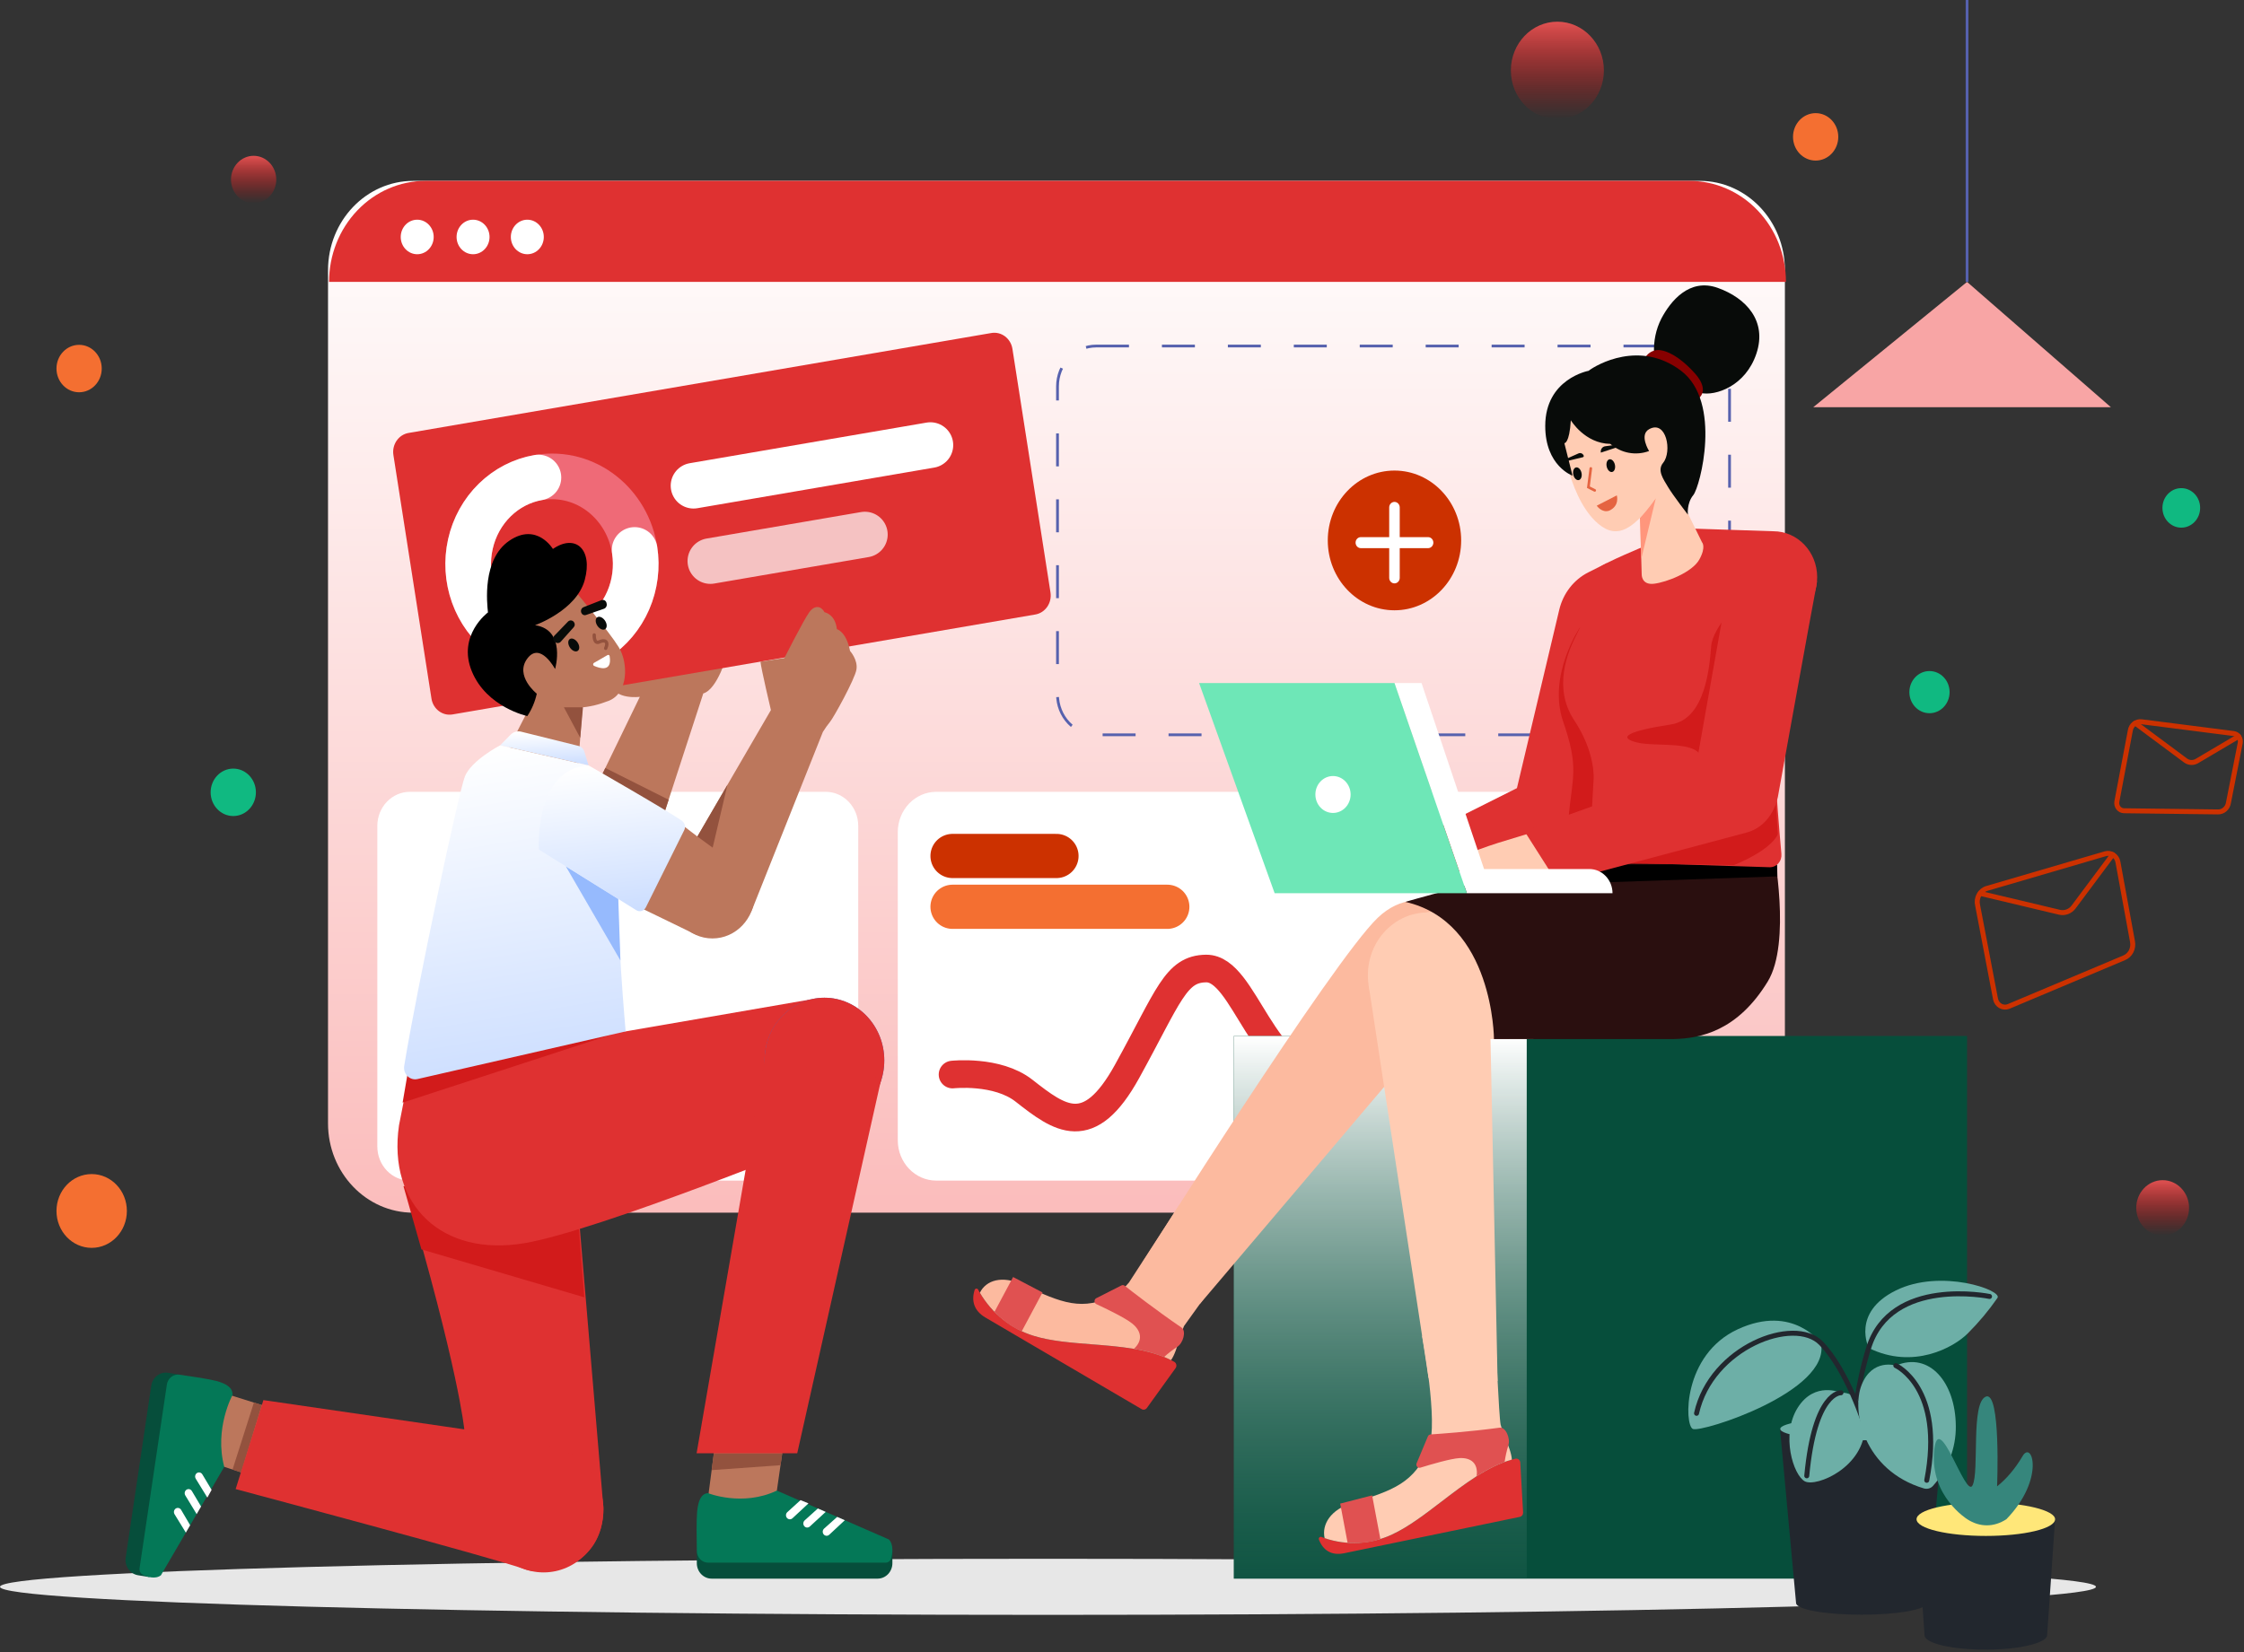 <svg width="812" height="598" viewBox="0 0 812 598" fill="none" xmlns="http://www.w3.org/2000/svg">
<rect x="0" y="0" width="812" height="598" fill="#333333" stroke="none"/>
<path d="M615.024 65.465H149.548C132.51 65.465 118.697 79.939 118.697 97.793V406.614C118.697 424.468 132.51 438.942 149.548 438.942H615.024C632.064 438.942 645.875 424.468 645.875 406.614V97.793C645.875 79.939 632.064 65.465 615.024 65.465Z" fill="url(#paint0_linear_2637_5980)"/>
<path d="M153.976 65.465H611.346C620.603 65.465 629.483 69.318 636.025 76.177C642.575 83.035 646.252 92.338 646.252 102.038H119.074C119.074 92.338 122.751 83.035 129.297 76.177C135.842 69.318 144.719 65.465 153.976 65.465Z" fill="#DF3131"/>
<path d="M396.59 125.251H611.909C615.6 125.251 619.149 126.789 621.758 129.526C624.373 132.263 625.841 135.976 625.841 139.847V251.38C625.841 255.25 624.373 258.963 621.758 261.7C619.149 264.437 615.6 265.975 611.909 265.975H396.59C392.897 265.975 389.354 264.437 386.741 261.7C384.129 258.963 382.662 255.25 382.662 251.38V139.847C382.662 137.93 383.022 136.032 383.722 134.261C384.422 132.49 385.448 130.881 386.741 129.526C388.035 128.171 389.571 127.096 391.26 126.362C392.95 125.629 394.762 125.251 396.59 125.251Z" stroke="#5661AE" stroke-miterlimit="10" stroke-dasharray="11.93 11.93"/>
<path d="M554.114 286.604H338.795C331.102 286.604 324.866 293.139 324.866 301.201V412.733C324.866 420.794 331.102 427.328 338.795 427.328H554.114C561.806 427.328 568.043 420.794 568.043 412.733V301.201C568.043 293.139 561.806 286.604 554.114 286.604Z" fill="white"/>
<path d="M298.777 286.604H148.319C141.811 286.604 136.536 292.132 136.536 298.952V414.982C136.536 421.801 141.811 427.328 148.319 427.328H298.777C305.284 427.328 310.559 421.801 310.559 414.982V298.952C310.559 292.132 305.284 286.604 298.777 286.604Z" fill="white"/>
<path d="M344.681 388.942C344.681 388.942 360.819 387.161 370.522 394.773C383.536 404.981 394.017 412.862 407.852 387.771C423.008 360.283 425.391 350.682 436.448 350.568C450.64 350.423 456.18 390.063 482.348 392.865C508.516 395.666 526.309 391.183 526.309 391.183" fill="white"/>
<path d="M344.681 388.942C344.681 388.942 360.819 387.161 370.522 394.773C383.536 404.981 394.017 412.862 407.852 387.771C423.008 360.283 425.391 350.682 436.448 350.568C450.64 350.423 456.18 390.063 482.348 392.865C508.516 395.666 526.309 391.183 526.309 391.183" stroke="#DF3131" stroke-width="10" stroke-miterlimit="10" stroke-linecap="round"/>
<path d="M344.681 309.829H382.284H344.681Z" fill="#DF3131"/>
<path d="M344.681 309.829H382.284" stroke="#CC3100" stroke-width="16" stroke-miterlimit="10" stroke-linecap="round"/>
<path d="M344.681 328.219H422.391" stroke="#F46F31" stroke-width="16" stroke-miterlimit="10" stroke-linecap="round"/>
<path d="M150.967 92.022C154.261 92.022 156.932 89.224 156.932 85.773C156.932 82.321 154.261 79.523 150.967 79.523C147.674 79.523 145.004 82.321 145.004 85.773C145.004 89.224 147.674 92.022 150.967 92.022Z" fill="white"/>
<path d="M171.178 92.022C174.472 92.022 177.142 89.224 177.142 85.773C177.142 82.321 174.472 79.523 171.178 79.523C167.884 79.523 165.215 82.321 165.215 85.773C165.215 89.224 167.884 92.022 171.178 92.022Z" fill="white"/>
<path d="M190.814 92.022C194.108 92.022 196.777 89.224 196.777 85.773C196.777 82.321 194.108 79.523 190.814 79.523C187.52 79.523 184.85 82.321 184.85 85.773C184.85 89.224 187.52 92.022 190.814 92.022Z" fill="white"/>
<path d="M504.594 220.901C517.922 220.901 528.726 209.579 528.726 195.613C528.726 181.647 517.922 170.325 504.594 170.325C491.267 170.325 480.462 181.647 480.462 195.613C480.462 209.579 491.267 220.901 504.594 220.901Z" fill="#CC3100"/>
<path d="M506.499 183.666C506.499 182.563 505.646 181.669 504.594 181.669C503.543 181.669 502.689 182.563 502.689 183.666V209.165C502.689 210.267 503.543 211.161 504.594 211.161C505.646 211.161 506.499 210.267 506.499 209.165V183.666Z" fill="white"/>
<path d="M516.761 198.411C517.813 198.411 518.666 197.517 518.666 196.415C518.666 195.312 517.813 194.419 516.761 194.419H492.427C491.375 194.419 490.522 195.312 490.522 196.415C490.522 197.517 491.375 198.411 492.427 198.411H516.761Z" fill="white"/>
<path d="M379.212 584.517C588.648 584.517 758.426 579.972 758.426 574.365C758.426 568.758 588.648 564.213 379.212 564.213C169.779 564.213 0 568.758 0 574.365C0 579.972 169.779 584.517 379.212 584.517Z" fill="#E7E7E7"/>
<path d="M711.79 374.983H446.455V571.4H711.79V374.983Z" fill="#064E3B"/>
<path d="M552.453 374.983H446.455V571.4H552.453V374.983Z" fill="url(#paint1_linear_2637_5980)"/>
<path d="M64.974 497.576L54.086 570.851L49.94 570.174C48.541 569.946 47.286 569.144 46.451 567.947C45.615 566.749 45.269 565.252 45.486 563.786L54.733 501.566C54.951 500.1 55.715 498.785 56.858 497.91C58.002 497.035 59.43 496.671 60.829 496.899L64.974 497.576Z" fill="#064E3B"/>
<path d="M99.007 509.908L81.981 504.57L76.568 529.426L95.195 535.554L99.007 509.908Z" fill="#BC775C"/>
<path d="M87.29 532.954L84.143 531.919L91.876 507.672L94.751 508.574L87.29 532.954Z" fill="#93523E"/>
<path d="M84.139 504.922C84.139 504.922 77.469 517.067 81.145 530.932L58.228 570.19C56.236 571.715 53.21 570.811 51.528 569.873C51.16 569.665 50.863 569.343 50.678 568.95C50.493 568.558 50.429 568.114 50.495 567.682L60.38 501.169C60.544 500.058 61.117 499.06 61.976 498.388C62.836 497.716 63.912 497.425 64.974 497.576C69.225 498.18 75.694 499.156 78.238 499.841C82.17 500.898 84.244 502.397 84.139 504.922Z" fill="#047857"/>
<path d="M76.575 539.27L73.211 533.648C73.088 533.442 72.919 533.271 72.718 533.151C72.517 533.03 72.292 532.963 72.061 532.955C71.829 532.947 71.6 532.999 71.392 533.106C71.185 533.213 71.005 533.372 70.87 533.568C70.704 533.81 70.612 534.097 70.604 534.394C70.597 534.692 70.675 534.984 70.829 535.234L75.029 542.066L76.575 539.27Z" fill="white"/>
<path d="M72.761 545.294L69.429 539.684C69.306 539.479 69.137 539.308 68.936 539.187C68.736 539.066 68.51 538.999 68.279 538.992C68.047 538.984 67.818 539.036 67.61 539.143C67.403 539.249 67.223 539.409 67.089 539.605C66.923 539.846 66.83 540.134 66.823 540.431C66.815 540.728 66.893 541.021 67.047 541.27L71.159 548.039L72.761 545.294Z" fill="white"/>
<path d="M68.808 552.066L65.537 546.496C65.415 546.291 65.245 546.121 65.045 546C64.844 545.879 64.618 545.812 64.387 545.804C64.156 545.796 63.927 545.848 63.719 545.955C63.511 546.062 63.332 546.221 63.197 546.417C63.031 546.658 62.938 546.947 62.931 547.243C62.923 547.54 63.002 547.833 63.156 548.083L67.248 554.739L68.808 552.066Z" fill="white"/>
<path d="M252.147 561.41H322.916V565.806C322.916 566.541 322.778 567.268 322.51 567.946C322.242 568.625 321.848 569.242 321.352 569.761C320.857 570.281 320.268 570.693 319.621 570.974C318.973 571.255 318.279 571.4 317.578 571.4H257.485C256.07 571.4 254.712 570.81 253.711 569.761C252.71 568.713 252.147 567.29 252.147 565.806V561.41Z" fill="#064E3B"/>
<path d="M258.54 524.275L256.126 542.724L280.397 544.505L283.309 524.275H258.54Z" fill="#BC775C"/>
<path d="M283.058 526.023L282.437 530.34L257.513 532.129L258.312 526.023H283.058Z" fill="#93523E"/>
<path d="M256.126 540.435C256.126 540.435 268.605 545.474 281.113 539.535L321.657 557.222C323.401 559.049 323.015 562.322 322.388 564.208C322.249 564.621 321.99 564.978 321.649 565.23C321.307 565.482 320.899 565.617 320.481 565.614H256.242C255.17 565.615 254.141 565.175 253.375 564.389C252.61 563.602 252.169 562.533 252.148 561.41C252.064 556.916 251.989 550.068 252.243 547.328C252.635 543.093 253.729 540.715 256.126 540.435Z" fill="#047857"/>
<path d="M289.679 542.983L284.894 547.332C284.72 547.49 284.585 547.692 284.502 547.918C284.419 548.144 284.39 548.389 284.419 548.629C284.447 548.87 284.531 549.1 284.664 549.297C284.797 549.496 284.974 549.657 285.18 549.767C285.433 549.902 285.719 549.953 286 549.915C286.281 549.878 286.545 549.752 286.757 549.554L292.553 544.154L289.679 542.983Z" fill="white"/>
<path d="M295.945 546.005L291.168 550.318C290.993 550.477 290.858 550.678 290.776 550.904C290.692 551.131 290.664 551.375 290.692 551.615C290.72 551.856 290.805 552.086 290.938 552.284C291.07 552.482 291.248 552.644 291.454 552.754C291.707 552.888 291.992 552.939 292.274 552.901C292.555 552.863 292.819 552.738 293.031 552.54L298.78 547.241L295.945 546.005Z" fill="white"/>
<path d="M302.939 549.055L298.19 553.299C298.016 553.458 297.881 553.659 297.798 553.886C297.715 554.112 297.686 554.356 297.715 554.597C297.743 554.837 297.827 555.067 297.96 555.266C298.093 555.464 298.27 555.625 298.476 555.735C298.729 555.869 299.015 555.921 299.296 555.883C299.577 555.845 299.841 555.719 300.053 555.521L305.7 550.26L302.939 549.055Z" fill="white"/>
<path d="M216.856 282.481L231.523 252.221C231.523 252.221 222.594 253.443 221.038 247.636C219.482 241.828 263.235 236.632 263.235 236.632C263.235 236.632 259.735 249.47 254.484 250.998L240.046 295.318L216.856 282.481Z" fill="#BC775C"/>
<path d="M219.042 277.973L241.951 289.473L240.046 295.318L217.783 280.57L219.042 277.973Z" fill="#93523E"/>
<path d="M358.725 120.538L147.835 156.714C144.217 157.335 141.763 160.912 142.356 164.704L156.127 252.854C156.719 256.646 160.133 259.217 163.752 258.597L374.641 222.42C378.26 221.799 380.713 218.222 380.12 214.43L366.35 126.279C365.757 122.488 362.344 119.917 358.725 120.538Z" fill="#DF3131"/>
<path d="M250.958 175.808L336.665 161.106" stroke="white" stroke-width="16.521" stroke-miterlimit="10" stroke-linecap="round"/>
<path opacity="0.7" d="M257.047 203.079L312.956 193.487" stroke="white" stroke-width="16.521" stroke-miterlimit="10" stroke-linecap="round"/>
<path d="M199.726 235.956C216.467 235.956 230.038 221.735 230.038 204.193C230.038 186.65 216.467 172.428 199.726 172.428C182.985 172.428 169.414 186.65 169.414 204.193C169.414 221.735 182.985 235.956 199.726 235.956Z" stroke="#EF6A77" stroke-width="16.521" stroke-miterlimit="10"/>
<path d="M229.64 199.061C230.609 205.26 229.801 211.622 227.32 217.341C224.838 223.06 220.794 227.879 215.698 231.189C210.603 234.499 204.685 236.152 198.693 235.938C192.701 235.724 186.905 233.653 182.037 229.986C177.168 226.32 173.446 221.223 171.343 215.341C169.238 209.458 168.846 203.054 170.215 196.937C171.584 190.821 174.654 185.268 179.035 180.979C183.417 176.691 188.913 173.861 194.829 172.846" stroke="white" stroke-width="16.521" stroke-miterlimit="10" stroke-linecap="round"/>
<path d="M209.604 442.048L218.352 545.803C218.352 568.044 196.696 570.574 189.763 567.953C179.985 564.256 85.274 538.99 85.274 538.99L95.312 506.776L168.002 517.364C168.002 517.364 166.014 495.748 146.522 429.742L209.604 442.048Z" fill="#DF3131"/>
<path d="M152.498 452.234L211.438 469.575L208.124 427.912L146.004 429.371L152.498 452.234Z" fill="#D21B1B"/>
<path d="M208.747 214.727C208.747 214.727 220.419 228.611 223.889 234.231C227.36 239.851 227.484 250.872 220.228 253.682C212.973 256.492 207.038 256.964 196.444 254.891C188.203 253.278 177.517 239.024 180.672 231.752C183.826 224.479 198.495 211.256 208.747 214.727Z" fill="#BC775C"/>
<path d="M210.956 253.569L209.221 277.039L183.826 271.254L195.183 249.107L210.956 253.569Z" fill="#BC775C"/>
<path d="M210.957 256.011H204.053L209.959 267.063" fill="#93523E"/>
<path d="M180.987 269.767L184.774 265.922C185.266 265.423 185.87 265.061 186.53 264.871C187.19 264.681 187.884 264.668 188.551 264.833L209.316 269.986C209.816 270.11 210.276 270.369 210.653 270.735C211.03 271.101 211.309 271.564 211.464 272.077L212.965 277.039L180.987 269.767Z" fill="url(#paint2_linear_2637_5980)"/>
<path d="M148.099 388.431L144.382 407.302C140.197 436.089 159.893 455.131 189.995 449.941C216.878 445.307 296.511 412.953 296.511 412.953L293.337 361.749L226.392 373.323C226.392 373.323 166.218 361.641 148.099 388.431Z" fill="#DF3131"/>
<path d="M298.324 406.528C310.284 406.528 319.98 396.368 319.98 383.835C319.98 371.302 310.284 361.141 298.324 361.141C286.364 361.141 276.668 371.302 276.668 383.835C276.668 396.368 286.364 406.528 298.324 406.528Z" fill="#5661AE"/>
<path d="M298.324 406.528C310.284 406.528 319.98 396.368 319.98 383.835C319.98 371.302 310.284 361.141 298.324 361.141C286.364 361.141 276.668 371.302 276.668 383.835C276.668 396.368 286.364 406.528 298.324 406.528Z" fill="#DF3131"/>
<path d="M196.696 569.148C208.656 569.148 218.352 558.988 218.352 546.455C218.352 533.922 208.656 523.761 196.696 523.761C184.736 523.761 175.04 533.922 175.04 546.455C175.04 558.988 184.736 569.148 196.696 569.148Z" fill="#DF3131"/>
<path d="M318.923 390.393L288.479 526.023H252.068L276.667 383.835L318.923 390.393Z" fill="#DF3131"/>
<path d="M225.875 372.953L145.691 399.102L147.582 388.06L225.875 372.953Z" fill="#D21B1B"/>
<path d="M244.386 296.707L252.353 302.78L278.956 257.023C278.956 257.023 275.414 242.035 275.17 239.483L283.826 238.19C283.826 238.19 290.837 224.343 292.836 221.604C294.834 218.866 297.14 219.349 298.37 221.604C298.37 221.604 302.214 222.249 302.829 227.726C302.829 227.726 306.211 228.532 307.594 235.62C307.594 235.62 310.515 238.843 309.9 242.387C309.285 245.931 301.599 259.822 300.369 261.254C299.421 262.422 298.548 263.653 297.755 264.941L272.133 329.279C272.133 329.279 265.872 343.352 251.2 338.015L233.01 329.181C224.66 323.512 244.386 296.707 244.386 296.707Z" fill="#BC775C"/>
<path d="M257.794 339.679C266.251 339.679 273.108 332.494 273.108 323.631C273.108 314.768 266.251 307.583 257.794 307.583C249.336 307.583 242.479 314.768 242.479 323.631C242.479 332.494 249.336 339.679 257.794 339.679Z" fill="#BC775C"/>
<path d="M193.606 226.297C193.606 226.297 208.591 221.008 211.588 209.934C214.584 198.86 208.276 193.075 200.074 198.695C200.074 198.695 194.238 188.943 184.3 195.719C174.364 202.497 176.256 218.529 176.572 221.669C176.572 221.669 165.373 229.933 170.736 242.991C176.099 256.048 190.814 259.188 190.814 259.188C192.438 256.742 193.601 253.993 194.238 251.09C194.238 251.09 186.128 244.643 190.814 238.363C195.499 232.082 200.862 242.164 200.862 242.164C200.862 242.164 204.963 227.95 193.606 226.297Z" fill="black"/>
<path d="M180.988 269.766C180.988 269.766 170.585 275.187 168.229 281.024C166.051 286.417 150.906 357.257 146.268 385.773C146.157 386.45 146.206 387.144 146.412 387.795C146.617 388.447 146.973 389.036 147.446 389.51C147.919 389.984 148.496 390.329 149.127 390.514C149.757 390.7 150.421 390.721 151.061 390.574L226.392 373.323C226.392 373.323 222.708 331.836 223.999 319.66C225.29 307.484 212.966 277.039 212.966 277.039L180.988 269.766Z" fill="url(#paint3_linear_2637_5980)"/>
<path d="M223.732 325.401L204.74 313.574L224.502 347.639L223.732 325.401Z" fill="#96BAFD"/>
<path d="M252.352 302.779L257.882 306.819L263.235 284.061L252.352 302.779Z" fill="#93523E"/>
<path d="M212.966 277.039C212.966 277.039 243.194 294.355 246.864 297.194C247.34 297.562 247.674 298.096 247.808 298.7C247.941 299.304 247.864 299.937 247.59 300.487L233.707 328.419C233.552 328.733 233.336 329.01 233.074 329.233C232.813 329.456 232.51 329.622 232.186 329.719C231.861 329.816 231.521 329.842 231.186 329.796C230.852 329.751 230.53 329.633 230.239 329.453L195.006 307.512C195.006 307.512 193.132 278.306 212.966 277.039Z" fill="url(#paint4_linear_2637_5980)"/>
<path d="M209.11 235.554C209.834 234.988 209.752 233.589 208.926 232.43C208.1 231.271 206.844 230.792 206.12 231.359C205.395 231.926 205.478 233.324 206.303 234.483C207.128 235.641 208.385 236.121 209.11 235.554Z" fill="#080B09"/>
<path d="M219.043 227.678C219.767 227.111 219.685 225.712 218.86 224.554C218.034 223.395 216.778 222.916 216.054 223.482C215.329 224.049 215.411 225.448 216.237 226.606C217.062 227.765 218.318 228.245 219.043 227.678Z" fill="#080B09"/>
<path d="M215.021 229.835C215.021 229.835 214.85 233.262 216.853 232.36C218.738 231.429 220.348 232.07 219.168 234.67" stroke="#93523E" stroke-width="1.209" stroke-linecap="round" stroke-linejoin="round"/>
<path d="M219.83 237.115C218.693 237.764 216.417 239.061 214.915 239.95C214.825 240.003 214.749 240.08 214.698 240.174C214.647 240.269 214.62 240.376 214.623 240.484C214.625 240.593 214.657 240.698 214.712 240.79C214.768 240.881 214.847 240.955 214.94 241.003C217.046 241.956 221.555 243.344 220.609 237.56C220.608 237.465 220.583 237.373 220.537 237.291C220.49 237.21 220.424 237.144 220.345 237.098C220.265 237.053 220.176 237.031 220.085 237.034C219.995 237.037 219.907 237.065 219.83 237.115Z" fill="white"/>
<path d="M200.567 232.13L200.778 232.31C201.064 232.602 201.448 232.763 201.846 232.758C202.245 232.754 202.626 232.584 202.905 232.287L207.588 227.042C207.824 226.798 207.965 226.47 207.981 226.123C207.997 225.775 207.889 225.434 207.677 225.166C207.554 224.996 207.399 224.855 207.221 224.753C207.042 224.65 206.844 224.588 206.642 224.571C206.439 224.555 206.235 224.583 206.043 224.655C205.852 224.727 205.676 224.841 205.53 224.989L200.637 230.053C200.5 230.183 200.388 230.34 200.31 230.516C200.232 230.691 200.188 230.882 200.182 231.076C200.175 231.269 200.206 231.463 200.272 231.644C200.338 231.825 200.438 231.99 200.567 232.13Z" fill="#080B09"/>
<path d="M217.583 217.247L211.144 219.778C210.954 219.856 210.783 219.975 210.64 220.126C210.498 220.279 210.387 220.461 210.317 220.661C210.246 220.861 210.217 221.075 210.231 221.287C210.245 221.5 210.302 221.707 210.399 221.895C210.541 222.209 210.791 222.455 211.099 222.585C211.407 222.715 211.75 222.719 212.061 222.597L218.568 220.341C218.943 220.2 219.249 219.909 219.42 219.531C219.59 219.154 219.613 218.721 219.48 218.327L219.412 218.051C219.345 217.869 219.243 217.705 219.114 217.566C218.985 217.427 218.831 217.317 218.66 217.242C218.489 217.167 218.306 217.129 218.121 217.129C217.936 217.13 217.753 217.17 217.583 217.247Z" fill="#080B09"/>
<path d="M711.789 102.038L656.13 147.397H763.842L711.789 102.038Z" fill="#F8A5A5"/>
<path d="M535.562 334.987C535.562 334.987 515.152 316.316 498.557 332.182C481.962 348.048 413.399 457.001 413.399 457.001L434.137 472.029L511.91 380.376L525.448 403.21L535.562 334.987Z" fill="#FCBA9F"/>
<path fill-rule="evenodd" clip-rule="evenodd" d="M521.675 543.46C530.225 536.914 539.037 530.166 548.316 527.987C548.525 527.937 548.742 527.935 548.952 527.982C549.162 528.028 549.359 528.122 549.531 528.256C549.702 528.391 549.844 528.563 549.946 528.76C550.048 528.958 550.108 529.176 550.121 529.4L551.138 547.442C551.158 547.813 551.051 548.18 550.833 548.474C550.616 548.769 550.305 548.971 549.956 549.043L486.389 562.209C481.701 563.18 478.695 561.044 477.254 557.251C477.207 557.12 477.197 556.977 477.224 556.841C477.252 556.704 477.318 556.579 477.412 556.479C477.507 556.381 477.626 556.312 477.757 556.283C477.887 556.253 478.023 556.263 478.148 556.313C486.498 559.527 495.717 559.19 503.833 555.373C509.697 552.633 515.62 548.097 521.675 543.46Z" fill="#DF3131"/>
<path fill-rule="evenodd" clip-rule="evenodd" d="M541.183 484.355C541.183 484.355 542.387 512.828 543.021 515.725C543.457 517.308 544.005 518.856 544.657 520.355C545.747 523.076 546.961 526.109 547.072 528.313C538.248 530.775 529.842 537.211 521.676 543.463C515.621 548.1 509.698 552.633 503.834 555.373C496.11 559.005 487.371 559.494 479.322 556.744C478.216 551.822 481.425 546.373 489.518 543.918C504.025 539.519 511.953 536.73 517.012 524.015C520.606 514.98 514.586 483.524 514.586 483.524L541.183 484.355Z" fill="#FFCCB3"/>
<path fill-rule="evenodd" clip-rule="evenodd" d="M517.646 519.208C520.499 519.024 531.833 518.243 542.684 516.756C544.793 516.467 546.675 520.617 545.775 523.257C545.185 525.185 544.745 527.159 544.458 529.161C540.918 530.518 537.521 532.254 534.321 534.343C534.978 529.639 532.24 527.556 528.172 527.77C524.958 527.94 517.7 530.079 513.958 531.24C513.752 531.303 513.533 531.303 513.328 531.241C513.122 531.179 512.937 531.055 512.795 530.887C512.654 530.718 512.561 530.51 512.529 530.288C512.497 530.066 512.526 529.839 512.613 529.633L516.688 519.911C516.77 519.712 516.904 519.542 517.073 519.418C517.242 519.294 517.44 519.222 517.646 519.208Z" fill="#E05151"/>
<path fill-rule="evenodd" clip-rule="evenodd" d="M487.632 558.423C495.016 559.028 499.483 557.016 499.483 557.016L496.511 541.263L484.957 544.242L487.632 558.423Z" fill="#E05151"/>
<path fill-rule="evenodd" clip-rule="evenodd" d="M395.03 486.585C405.589 487.409 416.473 488.26 424.886 492.905C425.076 493.009 425.242 493.156 425.374 493.333C425.505 493.511 425.597 493.716 425.644 493.936C425.692 494.155 425.694 494.382 425.649 494.601C425.604 494.822 425.514 495.029 425.386 495.208L414.996 509.634C414.783 509.931 414.473 510.136 414.126 510.213C413.778 510.289 413.416 510.232 413.106 510.05L356.566 476.882C352.397 474.436 351.43 470.767 352.679 466.901C352.724 466.769 352.804 466.654 352.91 466.569C353.017 466.484 353.143 466.432 353.277 466.421C353.41 466.41 353.543 466.439 353.661 466.505C353.778 466.571 353.875 466.672 353.94 466.794C358.308 474.915 365.535 480.922 374.076 483.53C380.235 485.429 387.551 486.001 395.03 486.585Z" fill="#DF3131"/>
<path fill-rule="evenodd" clip-rule="evenodd" d="M446.454 454.841L428.442 479.972C427.795 481.474 427.254 483.024 426.824 484.609C425.969 487.422 425.016 490.554 423.738 492.308C415.496 488.188 405.114 487.376 395.029 486.587C387.55 486.002 380.236 485.43 374.077 483.531C365.949 481.048 358.994 475.483 354.567 467.92C356.771 463.422 362.586 461.453 370.266 465.084C384.033 471.592 391.793 474.855 403.511 468.612C405.4 467.447 407.092 465.964 408.52 464.223L426.719 436.138L446.454 454.841Z" fill="#FCBA9F"/>
<path fill-rule="evenodd" clip-rule="evenodd" d="M406.97 465.384C409.256 467.183 418.368 474.288 427.549 480.529C429.333 481.742 428.198 486.18 425.879 487.578C424.238 488.645 422.68 489.849 421.224 491.179C417.69 489.805 414.029 488.82 410.301 488.236C413.711 485.101 412.915 481.654 409.685 479.054C407.134 476.999 400.285 473.695 396.717 472.037C396.521 471.946 396.354 471.797 396.237 471.61C396.119 471.422 396.054 471.203 396.051 470.979C396.048 470.754 396.106 470.533 396.219 470.342C396.332 470.151 396.494 469.997 396.688 469.9L405.806 465.267C405.991 465.172 406.199 465.133 406.404 465.154C406.609 465.175 406.805 465.254 406.97 465.384Z" fill="#E05151"/>
<path fill-rule="evenodd" clip-rule="evenodd" d="M359.854 474.844C365.102 480.323 369.747 481.826 369.747 481.826L377.233 467.813L366.593 462.231L359.854 474.844Z" fill="#E05151"/>
<path d="M563.552 321.44L509.734 331.459L520.327 376.1H554.801C554.801 376.1 571.188 339.191 563.552 321.44Z" fill="#FFCCB3"/>
<path d="M516.631 375.663C528.591 375.663 538.287 365.504 538.287 352.97C538.287 340.437 528.591 330.277 516.631 330.277C504.67 330.277 494.975 340.437 494.975 352.97C494.975 365.504 504.67 375.663 516.631 375.663Z" fill="#FFCCB3"/>
<path d="M495.244 356.546L516.914 498.73L541.909 499.823L538.99 359.274L495.244 356.546Z" fill="#FFCCB3"/>
<path d="M529.192 325.35C529.192 325.35 537.486 328.027 540.91 342.203C544.334 356.378 540.598 376.1 540.598 376.1H545.931C545.931 376.1 564.948 352.698 550.957 322.873L529.192 325.35Z" fill="#FF967C"/>
<path d="M581.52 203.761L574.746 207.166C572.148 208.473 569.859 210.363 568.039 212.704C566.22 215.045 564.916 217.778 564.221 220.707L548.908 285.272L514.385 302.57L522.255 315.669L587.529 313.244L581.52 203.761Z" fill="#DF3131"/>
<path d="M571.764 227.004C571.764 227.004 559.877 244.503 565.629 261.17C571.381 277.838 569.033 280.928 567.594 295.695C566.156 310.46 570.853 307.026 570.853 307.026L587.528 298.785C587.528 298.785 594.484 228.938 571.764 227.004Z" fill="#D21B1B"/>
<path d="M641.699 307.373C641.699 307.373 648.291 341.17 639.653 355.293C628.721 373.17 615.351 375.908 605.467 376.1H540.598C540.598 376.1 540.478 333.691 508.521 326.446C508.521 326.446 613.698 295.75 641.699 307.373Z" fill="#2A0F0F"/>
<path d="M643.151 317.214L574.403 319.586L575.135 314.554L588.533 312.931H643.051L643.151 317.214Z" fill="black"/>
<path d="M554.238 301.378C554.238 301.378 545.828 303.94 542.05 305.104C538.272 306.268 530.802 309.064 530.802 309.064L536.271 317.214L561.059 315.669L554.238 301.378Z" fill="#FFCCB3"/>
<path d="M594.99 197.734C594.99 197.734 580.876 203.587 578.72 205.394C576.565 207.201 574.518 221.947 570.854 228.949C567.19 235.951 561.829 248.874 569.658 260.745C577.488 272.616 576.655 282.042 576.655 282.042L574.989 311.819L640.301 313.902C640.893 313.921 641.484 313.808 642.033 313.57C642.582 313.332 643.081 312.976 643.487 312.522C643.893 312.069 644.207 311.53 644.399 310.941C644.592 310.353 644.663 309.728 644.613 309.107C643.865 300.425 642.603 287.455 642.333 273.63C641.969 254.894 641.698 192.291 641.698 192.291L612.301 191.325C606.386 192.394 594.99 197.734 594.99 197.734Z" fill="#DF3131"/>
<path d="M641.698 225.529C650.456 225.529 657.554 218.088 657.554 208.91C657.554 199.732 650.456 192.291 641.698 192.291C632.939 192.291 625.841 199.732 625.841 208.91C625.841 218.088 632.939 225.529 641.698 225.529Z" fill="#DF3131"/>
<path d="M643.319 301.87C643.319 301.87 641.965 307.066 627.462 313.138C627.462 313.138 593.461 312.363 576.569 312.735C559.676 313.108 578.38 308.438 587.81 303.512C597.238 298.585 642.25 284.901 642.25 284.901L643.319 301.87Z" fill="#D21B1B"/>
<path d="M629.614 217.512C629.614 217.512 619.78 226.906 619.202 233.877C618.618 240.847 617.285 260.284 604.65 262.222C589.156 264.599 585.101 266.912 592.285 268.731C599.461 270.549 615.76 267.602 615.76 275.398C615.76 280.945 622.089 285.096 625.274 282.065C628.453 279.035 653.795 232.968 629.614 217.512Z" fill="#D21B1B"/>
<path d="M657.384 211.342C656.051 218.01 643.366 288.269 643.366 288.269C643.366 288.269 641.698 298.779 631.899 301.378L563.552 319.586L551.525 300.682L613.512 278.468L625.841 208.91C625.841 208.91 659.166 202.445 657.384 211.342Z" fill="#DF3131"/>
<path d="M593.401 184.795L594.05 207.85C594.05 207.85 593.879 211.828 598.483 211.292C603.094 210.755 612.365 207.145 614.924 202.497C617.482 197.847 615.865 196.253 615.865 196.253L601.804 167.53L593.401 184.795Z" fill="#FFCCB3"/>
<path d="M593.401 187.474L599.16 180.32L593.893 202.328L593.401 187.474Z" fill="#FF967C"/>
<path d="M598.532 127.964C598.283 123.565 599.195 119.179 601.177 115.29C604.455 109.086 611.254 100.505 621.587 104.202C631.914 107.898 639.475 116.215 635.57 127.964C631.664 139.713 620.818 143.472 615.287 142.221C609.757 140.969 598.532 127.964 598.532 127.964Z" fill="#080B09"/>
<path d="M595.204 129.598C595.803 128.546 596.686 127.713 597.755 127.213C598.817 126.713 600 126.569 601.148 126.803C605.238 127.592 609.536 130.974 613.199 135.031C616.855 139.089 616.734 142.035 615.073 143.831C613.413 145.627 595.204 129.598 595.204 129.598Z" fill="#870000"/>
<path d="M504.594 247.23L530.801 323.314H583.494C583.494 320.991 582.611 318.762 581.046 317.12C579.479 315.477 577.352 314.554 575.135 314.554H537.014L514.384 247.23H504.594Z" fill="white"/>
<path d="M504.594 247.23H433.896L461.238 323.314H530.802L504.594 247.23Z" fill="#6EE7B7"/>
<path d="M482.349 294.254C485.87 294.254 488.725 291.262 488.725 287.573C488.725 283.883 485.87 280.892 482.349 280.892C478.828 280.892 475.974 283.883 475.974 287.573C475.974 291.262 478.828 294.254 482.349 294.254Z" fill="white"/>
<path d="M564.784 156.445C564.784 156.445 566.964 178.513 577.21 188.561C583.894 195.113 590.022 193.435 599.159 180.321C607.533 168.296 608.267 162.448 608.267 162.448L599.415 141.574C599.415 141.574 563.743 136.254 564.784 156.445Z" fill="#FFCCB3"/>
<path d="M568.411 152.125C568.411 152.125 573.452 160.533 582.682 160.669C584.621 162.328 586.923 163.438 589.382 163.891C591.847 164.344 594.377 164.127 596.729 163.258C596.729 163.258 593.052 157.406 596.729 155.354C602.986 151.871 605.139 163.486 601.803 167.53C599.537 170.279 601.932 173.48 603.621 176.342C605.317 179.204 610.776 186.29 610.776 186.29C610.776 186.29 610.256 182.202 612.728 179.204C615.201 176.206 623.212 145.511 608.324 134.219C593.437 122.929 577.764 131.961 574.825 134.219C574.825 134.219 559.18 137.083 559.152 154.133C559.129 168.709 569.028 172.176 569.028 172.176L566.074 160.411C566.074 160.411 567.901 160.616 568.411 152.125Z" fill="#080B09"/>
<path d="M585.048 179.306C585.048 179.306 586.203 183.089 582.283 184.846C579.634 185.759 577.784 183.041 577.784 183.041L585.048 179.306Z" fill="#E56441"/>
<path d="M571.323 173.759C572.138 173.549 572.559 172.357 572.262 171.098C571.965 169.838 571.064 168.989 570.249 169.2C569.434 169.411 569.013 170.602 569.31 171.861C569.606 173.121 570.508 173.97 571.323 173.759Z" fill="#080B09"/>
<path d="M583.409 170.824C584.222 170.613 584.642 169.422 584.35 168.163C584.051 166.904 583.153 166.054 582.333 166.265C581.519 166.476 581.099 167.668 581.396 168.926C581.692 170.185 582.597 171.035 583.409 170.824Z" fill="#080B09"/>
<path d="M566.634 166.971L572.785 165.491C572.888 165.457 572.975 165.385 573.03 165.288C573.086 165.192 573.107 165.078 573.088 164.966C573.02 164.777 572.915 164.603 572.781 164.458C572.647 164.311 572.486 164.195 572.308 164.116C572.13 164.037 571.939 163.996 571.745 163.997C571.552 163.997 571.361 164.039 571.183 164.119L566.36 166.26C565.958 166.364 566.132 167.101 566.634 166.971Z" fill="#080B09"/>
<path d="M587.286 161.202L579.275 163.832C579.221 163.57 579.221 163.3 579.274 163.037C579.326 162.775 579.43 162.527 579.58 162.309C579.729 162.092 579.921 161.91 580.141 161.774C580.362 161.639 580.608 161.554 580.862 161.524L587.265 160.649C587.464 160.598 587.585 161.124 587.286 161.202Z" fill="#080B09"/>
<path d="M575.636 169.55L574.768 176.346L577.058 177.505" stroke="#E56441" stroke-width="0.947" stroke-linecap="round"/>
<path d="M711.788 102.038V0" stroke="#5661AE" stroke-miterlimit="10"/>
<path d="M676.25 487.934C676.25 487.934 669.771 475.151 686.011 467.094C702.251 459.037 724.802 467.016 722.783 469.805C719.635 474.347 716.059 478.624 712.096 482.588C706.963 487.779 692.238 495.836 676.25 487.934Z" fill="#6DAFA7"/>
<path d="M719.921 469.263C719.921 469.263 684.243 461.903 676.165 487.933C668.087 513.964 670.612 538.909 670.612 538.909" stroke="#22272E" stroke-width="1.8" stroke-linecap="round" stroke-linejoin="round"/>
<path d="M644.106 517.218L649.913 580.202C649.913 582.603 660.515 584.462 673.642 584.462C686.769 584.462 697.371 582.526 697.371 580.202L703.177 517.218H644.106Z" fill="#22272E"/>
<path d="M673.641 521.324C689.906 521.324 703.092 519.485 703.092 517.218C703.092 514.95 689.906 513.112 673.641 513.112C657.375 513.112 644.189 514.95 644.189 517.218C644.189 519.485 657.375 521.324 673.641 521.324Z" fill="#6DAFA7"/>
<path d="M666.152 504.125C666.152 504.125 656.644 499.786 650.501 509.548C644.358 519.309 648.902 534.028 653.11 536.198C657.317 538.367 674.819 531.007 674.819 516.21C674.819 503.04 666.152 504.125 666.152 504.125Z" fill="#6DAFA7"/>
<path d="M666.153 504.125C666.153 504.125 656.644 503.505 653.783 534.183" stroke="#22272E" stroke-width="1.8" stroke-linecap="round" stroke-linejoin="round"/>
<path d="M658.916 486.229C658.916 486.229 648.902 471.897 628.875 481.116C608.849 490.335 609.438 515.746 612.551 517.218C615.664 518.689 662.534 503.66 658.916 486.229Z" fill="#6DAFA7"/>
<path d="M674.819 516.21C674.819 516.21 668.593 496.068 658.916 486.151C649.239 476.235 619.199 487.623 613.897 511.562" stroke="#22272E" stroke-width="1.8" stroke-linecap="round" stroke-linejoin="round"/>
<path d="M686.01 494.286C686.01 494.286 677.511 491.575 673.641 501.259C669.854 510.71 674.314 532.247 696.192 538.754C696.757 538.915 697.361 538.92 697.929 538.769C698.497 538.618 699.005 538.316 699.389 537.902C704.863 531.805 707.815 524.12 707.72 516.21C707.636 500.484 698.211 489.096 686.01 494.286Z" fill="#6DAFA7"/>
<path d="M686.011 494.286C686.011 494.286 703.681 502.265 697.202 535.81" stroke="#22272E" stroke-width="1.8" stroke-linecap="round" stroke-linejoin="round"/>
<path d="M693.511 549.902L696.389 591.825C696.389 594.846 706.344 597.112 718.577 597.112C730.81 597.112 740.764 594.657 740.764 591.825L743.643 549.902H693.511Z" fill="#22272E"/>
<path d="M743.643 549.902C743.643 553.301 732.369 555.944 718.577 555.944C704.784 555.944 693.511 553.301 693.511 549.902C693.511 546.502 704.784 543.859 718.577 543.859C732.369 543.859 743.643 546.691 743.643 549.902Z" fill="#FFE779"/>
<path d="M711.86 549.901C711.86 549.901 698.428 541.592 699.867 525.352C701.306 509.111 711.26 542.725 713.779 537.627C716.298 532.528 713.059 507.79 718.576 505.523C724.093 503.257 722.654 538.004 722.654 538.004C726.069 535.283 729.154 531.64 731.769 527.24C735.247 520.82 740.284 535.172 726.012 549.901C721.48 552.844 716.392 552.844 711.86 549.901Z" fill="#36867C"/>
<path d="M719.058 321.54L761.842 309.017C762.322 308.882 762.823 308.851 763.315 308.927C763.807 309.002 764.279 309.182 764.703 309.456C765.126 309.73 765.492 310.092 765.778 310.52C766.064 310.948 766.264 311.432 766.365 311.943L771.647 340.776C771.893 341.987 771.72 343.25 771.159 344.338C770.598 345.426 769.685 346.267 768.585 346.71L726.845 364.278C726.367 364.48 725.852 364.568 725.337 364.537C724.822 364.506 724.319 364.357 723.865 364.099C723.411 363.842 723.016 363.483 722.708 363.047C722.4 362.612 722.187 362.111 722.084 361.579L715.618 327.741C715.456 327.096 715.417 326.424 715.502 325.763C715.587 325.102 715.795 324.466 716.115 323.89C716.434 323.314 716.859 322.81 717.364 322.407C717.869 322.004 718.444 321.709 719.058 321.54Z" stroke="#CC3100" stroke-width="1.8" stroke-linecap="round" stroke-linejoin="round"/>
<path d="M716.553 323.376L745.328 330.221C746.255 330.418 747.216 330.341 748.103 329.998C748.989 329.655 749.768 329.06 750.351 328.279L764.477 309.349" stroke="#CC3100" stroke-width="1.8" stroke-linecap="round" stroke-linejoin="round"/>
<path d="M774.956 261.254L808.289 265.514C808.661 265.566 809.019 265.697 809.342 265.899C809.664 266.101 809.944 266.37 810.164 266.69C810.384 267.01 810.539 267.374 810.621 267.76C810.702 268.145 810.708 268.544 810.637 268.932L806.352 290.667C806.189 291.587 805.719 292.417 805.026 293.005C804.334 293.594 803.464 293.904 802.574 293.879L768.575 293.459C768.185 293.454 767.801 293.36 767.45 293.182C767.099 293.003 766.79 292.746 766.544 292.428C766.298 292.111 766.121 291.74 766.027 291.342C765.932 290.945 765.922 290.53 765.997 290.128L770.84 264.538C770.905 264.039 771.063 263.557 771.305 263.122C771.548 262.687 771.869 262.306 772.251 262.001C772.633 261.696 773.069 261.473 773.533 261.345C773.997 261.217 774.481 261.186 774.956 261.254Z" stroke="#CC3100" stroke-width="1.8" stroke-linecap="round" stroke-linejoin="round"/>
<path d="M772.698 261.774L790.895 275.299C791.488 275.718 792.18 275.956 792.894 275.986C793.608 276.016 794.316 275.837 794.939 275.469L810.035 266.546" stroke="#CC3100" stroke-width="1.8" stroke-linecap="round" stroke-linejoin="round"/>
<ellipse cx="33.174" cy="438.32" rx="12.736" ry="13.353" fill="#F46F31"/>
<ellipse cx="28.625" cy="133.402" rx="8.188" ry="8.584" fill="#F46F31"/>
<ellipse cx="91.778" cy="64.986" rx="8.188" ry="8.584" fill="url(#paint5_linear_2637_5980)"/>
<ellipse cx="656.999" cy="49.537" rx="8.188" ry="8.584" fill="#F46F31"/>
<ellipse cx="84.41" cy="286.787" rx="8.188" ry="8.584" fill="#10B981"/>
<ellipse cx="563.544" cy="25.493" rx="16.83" ry="17.645" fill="url(#paint6_linear_2637_5980)"/>
<ellipse cx="789.308" cy="183.836" rx="6.823" ry="7.153" fill="#10B981"/>
<ellipse cx="782.565" cy="437.189" rx="9.552" ry="10.014" fill="url(#paint7_linear_2637_5980)"/>
<ellipse cx="698.191" cy="250.522" rx="7.278" ry="7.63" fill="#10B981"/>
<defs>
<linearGradient id="paint0_linear_2637_5980" x1="382.286" y1="65.465" x2="382.539" y2="570.077" gradientUnits="userSpaceOnUse">
<stop stop-color="white"/>
<stop offset="1" stop-color="#F9A5A4"/>
</linearGradient>
<linearGradient id="paint1_linear_2637_5980" x1="499.349" y1="375.311" x2="499.349" y2="619.734" gradientUnits="userSpaceOnUse">
<stop stop-color="white"/>
<stop offset="1" stop-color="#064E3B" stop-opacity="0"/>
</linearGradient>
<linearGradient id="paint2_linear_2637_5980" x1="196.18" y1="264.689" x2="197.282" y2="291.073" gradientUnits="userSpaceOnUse">
<stop stop-color="white"/>
<stop offset="1" stop-color="#94B9FF"/>
</linearGradient>
<linearGradient id="paint3_linear_2637_5980" x1="184.305" y1="269.479" x2="225.601" y2="522.084" gradientUnits="userSpaceOnUse">
<stop stop-color="white"/>
<stop offset="1" stop-color="#94B9FF"/>
</linearGradient>
<linearGradient id="paint4_linear_2637_5980" x1="220.098" y1="276.913" x2="232.201" y2="388.822" gradientUnits="userSpaceOnUse">
<stop stop-color="white"/>
<stop offset="1" stop-color="#94B9FF"/>
</linearGradient>
<linearGradient id="paint5_linear_2637_5980" x1="91.778" y1="56.402" x2="91.778" y2="73.57" gradientUnits="userSpaceOnUse">
<stop stop-color="#E05151"/>
<stop offset="1" stop-color="#C60707" stop-opacity="0"/>
</linearGradient>
<linearGradient id="paint6_linear_2637_5980" x1="563.544" y1="7.848" x2="563.544" y2="43.137" gradientUnits="userSpaceOnUse">
<stop stop-color="#E05151"/>
<stop offset="1" stop-color="#C60707" stop-opacity="0"/>
</linearGradient>
<linearGradient id="paint7_linear_2637_5980" x1="782.565" y1="427.175" x2="782.565" y2="447.204" gradientUnits="userSpaceOnUse">
<stop stop-color="#E05151"/>
<stop offset="1" stop-color="#C60707" stop-opacity="0"/>
</linearGradient>
</defs>
</svg>
